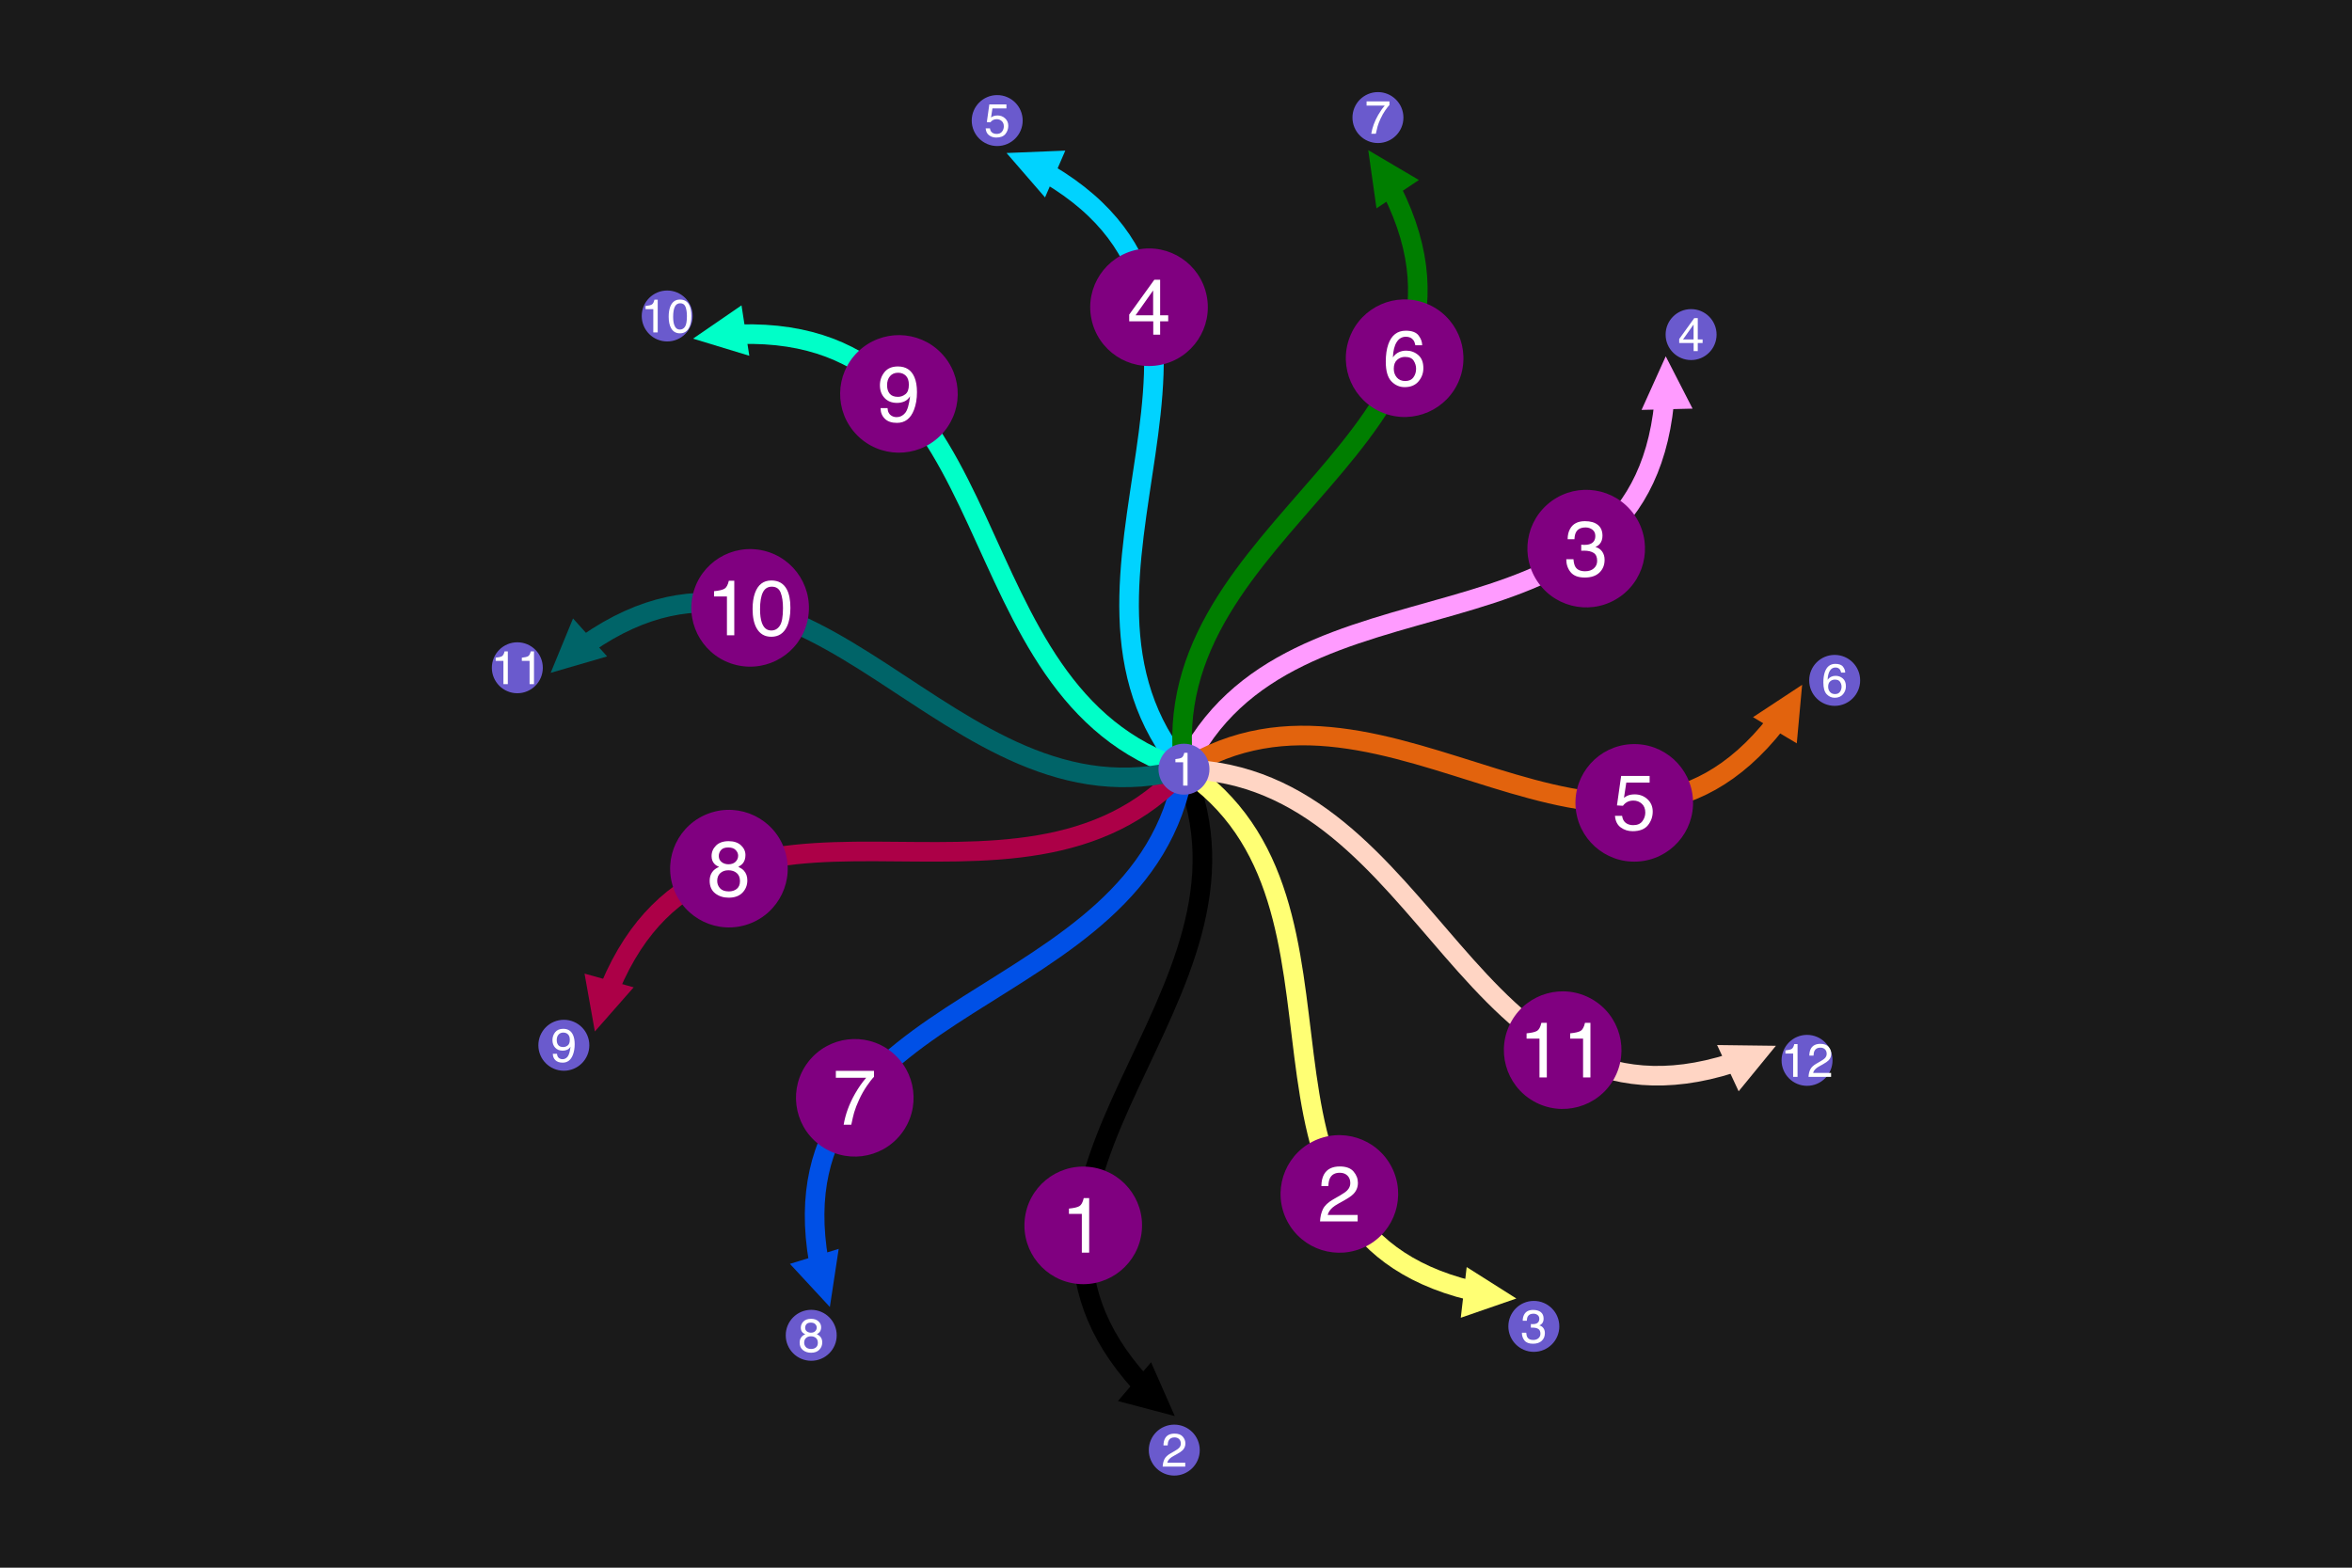<?xml version="1.0" encoding="UTF-8"?>
<svg xmlns="http://www.w3.org/2000/svg" xmlns:xlink="http://www.w3.org/1999/xlink" width="600pt" height="400pt" viewBox="0 0 600 400" version="1.1">
<defs>
<g>
<symbol overflow="visible" id="glyph-6721230-0">
<path style="stroke:none;" d="M 0.645 0 L 0.645 -14.344 L 12.031 -14.344 L 12.031 0 Z M 10.234 -1.797 L 10.234 -12.547 L 2.441 -12.547 L 2.441 -1.797 Z M 10.234 -1.797 "/>
</symbol>
<symbol overflow="visible" id="glyph-6721230-1">
<path style="stroke:none;" d="M 1.914 -9.902 L 1.914 -11.25 C 3.184 -11.375 4.07 -11.582 4.57 -11.871 C 5.07 -12.16 5.445 -12.844 5.691 -13.926 L 7.078 -13.926 L 7.078 0 L 5.203 0 L 5.203 -9.902 Z M 1.914 -9.902 "/>
</symbol>
<symbol overflow="visible" id="glyph-6721231-0">
<path style="stroke:none;" d="M 0.645 0 L 0.645 -14.344 L 12.031 -14.344 L 12.031 0 Z M 10.234 -1.797 L 10.234 -12.547 L 2.441 -12.547 L 2.441 -1.797 Z M 10.234 -1.797 "/>
</symbol>
<symbol overflow="visible" id="glyph-6721231-1">
<path style="stroke:none;" d="M 0.625 0 C 0.691 -1.203 0.938 -2.254 1.371 -3.145 C 1.805 -4.035 2.648 -4.848 3.906 -5.578 L 5.781 -6.66 C 6.621 -7.148 7.211 -7.566 7.547 -7.91 C 8.082 -8.449 8.352 -9.07 8.352 -9.766 C 8.352 -10.578 8.105 -11.227 7.617 -11.703 C 7.129 -12.184 6.477 -12.422 5.664 -12.422 C 4.461 -12.422 3.625 -11.965 3.164 -11.055 C 2.918 -10.566 2.781 -9.891 2.754 -9.023 L 0.969 -9.023 C 0.988 -10.242 1.211 -11.234 1.641 -12 C 2.402 -13.355 3.746 -14.031 5.672 -14.031 C 7.273 -14.031 8.445 -13.602 9.184 -12.734 C 9.922 -11.867 10.293 -10.906 10.293 -9.844 C 10.293 -8.723 9.898 -7.766 9.109 -6.973 C 8.656 -6.512 7.84 -5.949 6.66 -5.293 L 5.32 -4.551 C 4.684 -4.199 4.184 -3.863 3.82 -3.547 C 3.168 -2.98 2.758 -2.352 2.586 -1.66 L 10.227 -1.66 L 10.227 0 Z M 0.625 0 "/>
</symbol>
<symbol overflow="visible" id="glyph-6721231-2">
<path style="stroke:none;" d="M 10.461 -13.75 L 10.461 -12.219 C 10.012 -11.781 9.414 -11.023 8.668 -9.941 C 7.922 -8.859 7.262 -7.695 6.688 -6.445 C 6.121 -5.227 5.695 -4.117 5.398 -3.117 C 5.211 -2.473 4.969 -1.434 4.668 0 L 2.727 0 C 3.168 -2.668 4.145 -5.324 5.656 -7.969 C 6.547 -9.52 7.484 -10.855 8.469 -11.984 L 0.734 -11.984 L 0.734 -13.75 Z M 10.461 -13.75 "/>
</symbol>
<symbol overflow="visible" id="glyph-6721231-3">
<path style="stroke:none;" d="M 5.438 -8.125 C 6.215 -8.125 6.82 -8.34 7.258 -8.773 C 7.691 -9.207 7.91 -9.723 7.91 -10.32 C 7.91 -10.844 7.703 -11.32 7.285 -11.758 C 6.867 -12.195 6.234 -12.414 5.383 -12.414 C 4.535 -12.414 3.922 -12.195 3.547 -11.758 C 3.168 -11.32 2.977 -10.812 2.977 -10.227 C 2.977 -9.566 3.223 -9.055 3.711 -8.68 C 4.199 -8.309 4.773 -8.125 5.438 -8.125 Z M 5.547 -1.203 C 6.359 -1.203 7.035 -1.422 7.574 -1.859 C 8.109 -2.301 8.379 -2.957 8.379 -3.828 C 8.379 -4.734 8.102 -5.422 7.547 -5.891 C 6.996 -6.359 6.285 -6.594 5.422 -6.594 C 4.582 -6.594 3.895 -6.352 3.363 -5.875 C 2.832 -5.395 2.57 -4.734 2.57 -3.887 C 2.57 -3.156 2.812 -2.527 3.297 -1.996 C 3.781 -1.465 4.531 -1.203 5.547 -1.203 Z M 3.047 -7.453 C 2.559 -7.66 2.18 -7.902 1.906 -8.184 C 1.391 -8.703 1.133 -9.383 1.133 -10.215 C 1.133 -11.258 1.512 -12.152 2.266 -12.898 C 3.02 -13.648 4.094 -14.023 5.477 -14.023 C 6.82 -14.023 7.871 -13.672 8.633 -12.965 C 9.395 -12.258 9.773 -11.434 9.773 -10.488 C 9.773 -9.617 9.555 -8.91 9.109 -8.367 C 8.863 -8.062 8.48 -7.766 7.961 -7.469 C 8.539 -7.203 8.992 -6.898 9.328 -6.555 C 9.945 -5.902 10.254 -5.055 10.254 -4.016 C 10.254 -2.785 9.84 -1.738 9.016 -0.883 C 8.188 -0.027 7.02 0.398 5.508 0.398 C 4.148 0.398 2.996 0.031 2.055 -0.707 C 1.113 -1.445 0.645 -2.52 0.645 -3.926 C 0.645 -4.754 0.848 -5.469 1.25 -6.07 C 1.652 -6.672 2.254 -7.133 3.047 -7.453 Z M 3.047 -7.453 "/>
</symbol>
<symbol overflow="visible" id="glyph-6721232-0">
<path style="stroke:none;" d="M 0.645 0 L 0.645 -14.344 L 12.031 -14.348 L 12.031 0 Z M 10.234 -1.797 L 10.234 -12.551 L 2.441 -12.547 L 2.441 -1.797 Z M 10.234 -1.797 "/>
</symbol>
<symbol overflow="visible" id="glyph-6721232-1">
<path style="stroke:none;" d="M 5.195 0.379 C 3.543 0.379 2.344 -0.074 1.598 -0.98 C 0.852 -1.891 0.477 -2.996 0.477 -4.297 L 2.312 -4.297 C 2.391 -3.391 2.562 -2.734 2.82 -2.324 C 3.277 -1.59 4.102 -1.223 5.293 -1.223 C 6.219 -1.223 6.961 -1.469 7.52 -1.965 C 8.078 -2.457 8.359 -3.098 8.359 -3.879 C 8.359 -4.84 8.066 -5.516 7.477 -5.898 C 6.887 -6.281 6.066 -6.477 5.02 -6.477 C 4.902 -6.477 4.785 -6.473 4.664 -6.469 C 4.543 -6.465 4.422 -6.461 4.297 -6.457 L 4.297 -8.008 C 4.48 -7.988 4.633 -7.977 4.754 -7.969 C 4.879 -7.961 5.012 -7.961 5.156 -7.961 C 5.812 -7.961 6.355 -8.062 6.777 -8.273 C 7.52 -8.637 7.891 -9.289 7.891 -10.227 C 7.891 -10.922 7.645 -11.457 7.148 -11.836 C 6.652 -12.215 6.078 -12.402 5.418 -12.402 C 4.246 -12.402 3.438 -12.012 2.988 -11.23 C 2.742 -10.801 2.602 -10.188 2.566 -9.395 L 0.828 -9.395 C 0.828 -10.438 1.039 -11.32 1.453 -12.051 C 2.172 -13.352 3.43 -14.004 5.234 -14.004 C 6.66 -14.004 7.762 -13.688 8.543 -13.051 C 9.324 -12.418 9.715 -11.496 9.715 -10.293 C 9.715 -9.434 9.484 -8.738 9.023 -8.203 C 8.738 -7.871 8.367 -7.609 7.91 -7.422 C 8.645 -7.219 9.219 -6.832 9.633 -6.254 C 10.047 -5.68 10.254 -4.973 10.254 -4.141 C 10.254 -2.805 9.812 -1.719 8.934 -0.879 C 8.055 -0.039 6.809 0.379 5.195 0.379 Z M 5.195 0.379 "/>
</symbol>
<symbol overflow="visible" id="glyph-6721233-0">
<path style="stroke:none;" d="M 0.645 0 L 0.645 -14.344 L 12.031 -14.344 L 12.031 0 Z M 10.234 -1.797 L 10.234 -12.547 L 2.441 -12.547 L 2.441 -1.797 Z M 10.234 -1.797 "/>
</symbol>
<symbol overflow="visible" id="glyph-6721233-1">
<path style="stroke:none;" d="M 6.609 -4.949 L 6.609 -11.289 L 2.129 -4.949 Z M 6.641 0 L 6.641 -3.418 L 0.508 -3.418 L 0.508 -5.137 L 6.914 -14.023 L 8.398 -14.023 L 8.398 -4.949 L 10.457 -4.949 L 10.457 -3.418 L 8.398 -3.418 L 8.398 0 Z M 6.641 0 "/>
</symbol>
<symbol overflow="visible" id="glyph-6721234-0">
<path style="stroke:none;" d="M 0.645 0 L 0.645 -14.348 L 12.031 -14.344 L 12.031 0 Z M 10.234 -1.797 L 10.234 -12.547 L 2.441 -12.551 L 2.441 -1.797 Z M 10.234 -1.797 "/>
</symbol>
<symbol overflow="visible" id="glyph-6721234-1">
<path style="stroke:none;" d="M 2.473 -3.562 C 2.59 -2.562 3.055 -1.867 3.867 -1.484 C 4.285 -1.289 4.766 -1.191 5.312 -1.191 C 6.355 -1.191 7.125 -1.523 7.629 -2.188 C 8.129 -2.852 8.379 -3.586 8.379 -4.395 C 8.379 -5.371 8.082 -6.125 7.484 -6.66 C 6.891 -7.195 6.176 -7.461 5.344 -7.461 C 4.738 -7.461 4.219 -7.344 3.785 -7.109 C 3.352 -6.875 2.98 -6.551 2.676 -6.133 L 1.152 -6.223 L 2.219 -13.75 L 9.484 -13.75 L 9.484 -12.051 L 3.535 -12.051 L 2.941 -8.164 C 3.266 -8.41 3.574 -8.598 3.867 -8.723 C 4.387 -8.938 4.992 -9.043 5.676 -9.043 C 6.957 -9.043 8.043 -8.629 8.938 -7.805 C 9.828 -6.977 10.273 -5.926 10.273 -4.656 C 10.273 -3.336 9.863 -2.172 9.047 -1.16 C 8.23 -0.152 6.926 0.352 5.137 0.352 C 3.996 0.352 2.988 0.031 2.113 -0.609 C 1.238 -1.25 0.75 -2.234 0.645 -3.566 Z M 2.473 -3.562 "/>
</symbol>
<symbol overflow="visible" id="glyph-6721235-0">
<path style="stroke:none;" d="M 0.645 0 L 0.645 -14.344 L 12.031 -14.348 L 12.031 0 Z M 10.234 -1.797 L 10.234 -12.551 L 2.441 -12.547 L 2.441 -1.797 Z M 10.234 -1.797 "/>
</symbol>
<symbol overflow="visible" id="glyph-6721235-1">
<path style="stroke:none;" d="M 5.848 -14.043 C 7.41 -14.043 8.5 -13.637 9.117 -12.828 C 9.73 -12.016 10.039 -11.184 10.039 -10.324 L 8.301 -10.324 C 8.195 -10.875 8.031 -11.309 7.801 -11.621 C 7.379 -12.207 6.738 -12.5 5.879 -12.5 C 4.895 -12.5 4.113 -12.047 3.535 -11.137 C 2.957 -10.23 2.633 -8.93 2.566 -7.234 C 2.973 -7.828 3.48 -8.273 4.09 -8.562 C 4.652 -8.824 5.277 -8.953 5.965 -8.953 C 7.137 -8.953 8.16 -8.582 9.031 -7.832 C 9.906 -7.082 10.34 -5.969 10.34 -4.484 C 10.34 -3.215 9.93 -2.09 9.102 -1.109 C 8.273 -0.129 7.098 0.359 5.566 0.359 C 4.258 0.359 3.129 -0.137 2.176 -1.129 C 1.227 -2.121 0.75 -3.793 0.75 -6.141 C 0.75 -7.879 0.965 -9.355 1.387 -10.566 C 2.199 -12.883 3.688 -14.043 5.848 -14.043 Z M 5.723 -1.203 C 6.648 -1.203 7.34 -1.512 7.797 -2.133 C 8.258 -2.754 8.484 -3.488 8.484 -4.336 C 8.484 -5.051 8.281 -5.734 7.871 -6.383 C 7.461 -7.031 6.715 -7.355 5.633 -7.355 C 4.879 -7.355 4.219 -7.102 3.648 -6.602 C 3.078 -6.102 2.793 -5.344 2.793 -4.336 C 2.793 -3.449 3.051 -2.707 3.57 -2.105 C 4.086 -1.504 4.805 -1.203 5.723 -1.203 Z M 5.723 -1.203 "/>
</symbol>
<symbol overflow="visible" id="glyph-6721236-0">
<path style="stroke:none;" d="M 0.645 0 L 0.645 -14.344 L 12.031 -14.344 L 12.031 0 Z M 10.234 -1.797 L 10.234 -12.547 L 2.441 -12.547 L 2.441 -1.797 Z M 10.234 -1.797 "/>
</symbol>
<symbol overflow="visible" id="glyph-6721236-1">
<path style="stroke:none;" d="M 2.656 -3.379 C 2.707 -2.41 3.082 -1.738 3.781 -1.367 C 4.137 -1.172 4.539 -1.074 4.992 -1.074 C 5.832 -1.074 6.547 -1.426 7.141 -2.125 C 7.73 -2.824 8.152 -4.246 8.398 -6.387 C 8.008 -5.77 7.523 -5.332 6.949 -5.082 C 6.371 -4.832 5.75 -4.707 5.086 -4.707 C 3.738 -4.707 2.676 -5.125 1.891 -5.969 C 1.105 -6.809 0.711 -7.887 0.711 -9.211 C 0.711 -10.48 1.102 -11.594 1.875 -12.559 C 2.648 -13.523 3.793 -14.004 5.301 -14.004 C 7.34 -14.004 8.746 -13.086 9.523 -11.25 C 9.953 -10.242 10.164 -8.977 10.164 -7.461 C 10.164 -5.75 9.91 -4.23 9.395 -2.91 C 8.543 -0.711 7.098 0.391 5.059 0.391 C 3.691 0.391 2.652 0.031 1.945 -0.684 C 1.234 -1.398 0.879 -2.297 0.879 -3.379 Z M 5.32 -6.25 C 6.02 -6.25 6.656 -6.48 7.23 -6.938 C 7.809 -7.398 8.094 -8.199 8.094 -9.344 C 8.094 -10.375 7.836 -11.141 7.32 -11.645 C 6.801 -12.148 6.141 -12.402 5.34 -12.402 C 4.48 -12.402 3.801 -12.113 3.297 -11.539 C 2.793 -10.961 2.539 -10.191 2.539 -9.227 C 2.539 -8.316 2.762 -7.594 3.203 -7.055 C 3.645 -6.52 4.352 -6.25 5.32 -6.25 Z M 5.32 -6.25 "/>
</symbol>
<symbol overflow="visible" id="glyph-6721236-2">
<path style="stroke:none;" d="M 1.914 -9.902 L 1.914 -11.25 C 3.184 -11.375 4.07 -11.582 4.57 -11.871 C 5.07 -12.16 5.445 -12.844 5.691 -13.926 L 7.078 -13.926 L 7.078 0 L 5.203 0 L 5.203 -9.902 Z M 1.914 -9.902 "/>
</symbol>
<symbol overflow="visible" id="glyph-6721237-0">
<path style="stroke:none;" d="M 0.645 0 L 0.645 -14.344 L 12.031 -14.348 L 12.031 0 Z M 10.234 -1.797 L 10.234 -12.551 L 2.441 -12.547 L 2.441 -1.797 Z M 10.234 -1.797 "/>
</symbol>
<symbol overflow="visible" id="glyph-6721237-1">
<path style="stroke:none;" d="M 1.914 -9.902 L 1.914 -11.25 C 3.184 -11.375 4.07 -11.582 4.57 -11.871 C 5.07 -12.16 5.445 -12.844 5.691 -13.926 L 7.078 -13.926 L 7.078 0 L 5.203 0 L 5.203 -9.902 Z M 1.914 -9.902 "/>
</symbol>
<symbol overflow="visible" id="glyph-6721237-2">
<path style="stroke:none;" d="M 5.41 -13.984 C 7.219 -13.984 8.527 -13.238 9.336 -11.75 C 9.961 -10.598 10.273 -9.016 10.273 -7.012 C 10.273 -5.109 9.992 -3.539 9.422 -2.297 C 8.602 -0.512 7.262 0.379 5.398 0.379 C 3.719 0.379 2.469 -0.348 1.648 -1.809 C 0.965 -3.023 0.625 -4.656 0.625 -6.711 C 0.625 -8.297 0.828 -9.66 1.238 -10.801 C 2.008 -12.922 3.398 -13.984 5.41 -13.984 Z M 5.391 -1.223 C 6.301 -1.223 7.027 -1.625 7.566 -2.434 C 8.109 -3.238 8.379 -4.742 8.379 -6.945 C 8.379 -8.531 8.184 -9.84 7.793 -10.863 C 7.402 -11.891 6.645 -12.402 5.516 -12.402 C 4.48 -12.402 3.727 -11.914 3.246 -10.941 C 2.77 -9.969 2.527 -8.535 2.527 -6.641 C 2.527 -5.215 2.684 -4.07 2.988 -3.203 C 3.457 -1.883 4.258 -1.223 5.391 -1.223 Z M 5.391 -1.223 "/>
</symbol>
<symbol overflow="visible" id="glyph-6721238-0">
<path style="stroke:none;" d="M 0.387 0 L 0.387 -8.609 L 7.219 -8.609 L 7.219 0 Z M 6.141 -1.078 L 6.141 -7.531 L 1.465 -7.531 L 1.465 -1.078 Z M 6.141 -1.078 "/>
</symbol>
<symbol overflow="visible" id="glyph-6721238-1">
<path style="stroke:none;" d="M 1.148 -5.941 L 1.148 -6.75 C 1.91 -6.824 2.441 -6.949 2.742 -7.121 C 3.043 -7.297 3.266 -7.707 3.414 -8.355 L 4.25 -8.355 L 4.25 0 L 3.125 0 L 3.125 -5.941 Z M 1.148 -5.941 "/>
</symbol>
<symbol overflow="visible" id="glyph-6721238-2">
<path style="stroke:none;" d="M 0.375 0 C 0.414 -0.723 0.562 -1.352 0.824 -1.887 C 1.082 -2.422 1.59 -2.906 2.344 -3.344 L 3.469 -3.996 C 3.973 -4.289 4.328 -4.539 4.531 -4.746 C 4.852 -5.07 5.008 -5.441 5.008 -5.859 C 5.008 -6.348 4.863 -6.734 4.57 -7.023 C 4.277 -7.309 3.887 -7.453 3.398 -7.453 C 2.676 -7.453 2.176 -7.18 1.898 -6.633 C 1.75 -6.34 1.668 -5.934 1.652 -5.414 L 0.578 -5.414 C 0.59 -6.145 0.727 -6.742 0.984 -7.203 C 1.441 -8.016 2.25 -8.422 3.406 -8.422 C 4.367 -8.422 5.066 -8.16 5.512 -7.641 C 5.953 -7.121 6.176 -6.543 6.176 -5.906 C 6.176 -5.234 5.938 -4.66 5.469 -4.184 C 5.195 -3.906 4.703 -3.57 3.996 -3.176 L 3.195 -2.73 C 2.812 -2.52 2.508 -2.32 2.289 -2.125 C 1.898 -1.785 1.656 -1.41 1.555 -0.996 L 6.133 -0.996 L 6.133 0 Z M 0.375 0 "/>
</symbol>
<symbol overflow="visible" id="glyph-6721238-3">
<path style="stroke:none;" d="M 3.117 0.227 C 2.125 0.227 1.406 -0.043 0.957 -0.59 C 0.512 -1.133 0.289 -1.797 0.289 -2.578 L 1.391 -2.578 C 1.438 -2.035 1.539 -1.641 1.695 -1.395 C 1.969 -0.953 2.461 -0.734 3.176 -0.734 C 3.73 -0.734 4.176 -0.883 4.512 -1.18 C 4.848 -1.477 5.016 -1.859 5.016 -2.328 C 5.016 -2.906 4.84 -3.309 4.484 -3.539 C 4.133 -3.77 3.641 -3.883 3.012 -3.883 C 2.941 -3.883 2.871 -3.883 2.797 -3.883 C 2.727 -3.879 2.652 -3.875 2.578 -3.875 L 2.578 -4.805 C 2.688 -4.793 2.781 -4.785 2.852 -4.781 C 2.926 -4.777 3.008 -4.773 3.094 -4.773 C 3.488 -4.773 3.812 -4.836 4.066 -4.961 C 4.512 -5.18 4.734 -5.57 4.734 -6.133 C 4.734 -6.551 4.586 -6.875 4.289 -7.102 C 3.992 -7.328 3.648 -7.441 3.25 -7.441 C 2.547 -7.441 2.062 -7.207 1.793 -6.738 C 1.645 -6.48 1.562 -6.113 1.539 -5.637 L 0.5 -5.637 C 0.5 -6.262 0.625 -6.793 0.875 -7.23 C 1.305 -8.012 2.059 -8.402 3.141 -8.402 C 3.996 -8.402 4.656 -8.211 5.125 -7.832 C 5.594 -7.449 5.828 -6.898 5.828 -6.176 C 5.828 -5.66 5.691 -5.242 5.414 -4.922 C 5.242 -4.723 5.02 -4.566 4.746 -4.453 C 5.188 -4.332 5.531 -4.098 5.781 -3.754 C 6.027 -3.406 6.152 -2.984 6.152 -2.484 C 6.152 -1.684 5.891 -1.031 5.359 -0.527 C 4.832 -0.023 4.086 0.227 3.117 0.227 Z M 3.117 0.227 "/>
</symbol>
<symbol overflow="visible" id="glyph-6721238-4">
<path style="stroke:none;" d="M 3.969 -2.969 L 3.969 -6.773 L 1.277 -2.969 Z M 3.984 0 L 3.984 -2.051 L 0.305 -2.051 L 0.305 -3.082 L 4.148 -8.414 L 5.039 -8.414 L 5.039 -2.969 L 6.273 -2.969 L 6.273 -2.051 L 5.039 -2.051 L 5.039 0 Z M 3.984 0 "/>
</symbol>
<symbol overflow="visible" id="glyph-6721238-5">
<path style="stroke:none;" d="M 1.484 -2.141 C 1.555 -1.539 1.832 -1.121 2.32 -0.891 C 2.57 -0.773 2.859 -0.715 3.188 -0.715 C 3.812 -0.715 4.273 -0.914 4.578 -1.312 C 4.879 -1.711 5.027 -2.152 5.027 -2.637 C 5.027 -3.223 4.848 -3.676 4.492 -3.996 C 4.133 -4.316 3.703 -4.477 3.203 -4.477 C 2.84 -4.477 2.531 -4.406 2.27 -4.266 C 2.012 -4.125 1.789 -3.93 1.605 -3.68 L 0.691 -3.734 L 1.328 -8.25 L 5.688 -8.25 L 5.688 -7.23 L 2.121 -7.23 L 1.766 -4.898 C 1.961 -5.047 2.145 -5.156 2.32 -5.234 C 2.633 -5.363 2.992 -5.426 3.406 -5.426 C 4.176 -5.426 4.828 -5.18 5.359 -4.68 C 5.895 -4.184 6.164 -3.555 6.164 -2.797 C 6.164 -2.004 5.918 -1.305 5.43 -0.695 C 4.938 -0.09 4.156 0.211 3.082 0.211 C 2.398 0.211 1.793 0.02 1.27 -0.367 C 0.742 -0.75 0.449 -1.344 0.387 -2.141 Z M 1.484 -2.141 "/>
</symbol>
<symbol overflow="visible" id="glyph-6721238-6">
<path style="stroke:none;" d="M 3.508 -8.426 C 4.445 -8.426 5.102 -8.184 5.469 -7.695 C 5.84 -7.211 6.023 -6.711 6.023 -6.195 L 4.98 -6.195 C 4.918 -6.527 4.82 -6.785 4.68 -6.973 C 4.426 -7.324 4.043 -7.5 3.527 -7.5 C 2.938 -7.5 2.469 -7.227 2.121 -6.684 C 1.773 -6.137 1.578 -5.359 1.539 -4.344 C 1.781 -4.699 2.086 -4.961 2.453 -5.141 C 2.789 -5.297 3.164 -5.375 3.578 -5.375 C 4.281 -5.375 4.898 -5.148 5.422 -4.699 C 5.945 -4.25 6.203 -3.578 6.203 -2.688 C 6.203 -1.926 5.957 -1.254 5.461 -0.664 C 4.965 -0.078 4.258 0.219 3.34 0.219 C 2.555 0.219 1.875 -0.082 1.305 -0.676 C 0.734 -1.273 0.453 -2.273 0.453 -3.688 C 0.453 -4.73 0.578 -5.613 0.832 -6.34 C 1.32 -7.73 2.211 -8.426 3.508 -8.426 Z M 3.434 -0.719 C 3.988 -0.719 4.402 -0.906 4.68 -1.281 C 4.953 -1.652 5.094 -2.094 5.094 -2.602 C 5.094 -3.031 4.969 -3.441 4.723 -3.828 C 4.477 -4.219 4.031 -4.414 3.383 -4.414 C 2.93 -4.414 2.531 -4.262 2.188 -3.961 C 1.848 -3.66 1.676 -3.207 1.676 -2.602 C 1.676 -2.07 1.832 -1.625 2.141 -1.262 C 2.453 -0.902 2.883 -0.719 3.434 -0.719 Z M 3.434 -0.719 "/>
</symbol>
<symbol overflow="visible" id="glyph-6721238-7">
<path style="stroke:none;" d="M 6.273 -8.25 L 6.273 -7.328 C 6.004 -7.066 5.648 -6.613 5.199 -5.965 C 4.754 -5.316 4.359 -4.617 4.016 -3.867 C 3.676 -3.137 3.414 -2.469 3.242 -1.867 C 3.129 -1.48 2.98 -0.859 2.801 0 L 1.633 0 C 1.898 -1.602 2.484 -3.195 3.391 -4.781 C 3.926 -5.711 4.492 -6.516 5.078 -7.188 L 0.438 -7.188 L 0.438 -8.25 Z M 6.273 -8.25 "/>
</symbol>
<symbol overflow="visible" id="glyph-6721238-8">
<path style="stroke:none;" d="M 3.266 -4.875 C 3.73 -4.875 4.094 -5.004 4.352 -5.266 C 4.613 -5.523 4.746 -5.836 4.746 -6.195 C 4.746 -6.508 4.621 -6.793 4.371 -7.055 C 4.121 -7.316 3.742 -7.445 3.227 -7.445 C 2.719 -7.445 2.352 -7.316 2.125 -7.055 C 1.898 -6.793 1.789 -6.484 1.789 -6.133 C 1.789 -5.738 1.934 -5.43 2.227 -5.211 C 2.52 -4.988 2.867 -4.875 3.266 -4.875 Z M 3.328 -0.719 C 3.816 -0.719 4.223 -0.852 4.543 -1.117 C 4.867 -1.379 5.027 -1.773 5.027 -2.297 C 5.027 -2.84 4.859 -3.25 4.531 -3.531 C 4.199 -3.812 3.773 -3.953 3.25 -3.953 C 2.746 -3.953 2.336 -3.812 2.02 -3.523 C 1.699 -3.238 1.539 -2.84 1.539 -2.332 C 1.539 -1.895 1.688 -1.516 1.977 -1.199 C 2.27 -0.879 2.719 -0.719 3.328 -0.719 Z M 1.828 -4.469 C 1.535 -4.594 1.305 -4.742 1.141 -4.91 C 0.832 -5.223 0.68 -5.629 0.68 -6.129 C 0.68 -6.754 0.906 -7.289 1.359 -7.742 C 1.812 -8.191 2.453 -8.414 3.289 -8.414 C 4.094 -8.414 4.723 -8.203 5.18 -7.777 C 5.637 -7.355 5.867 -6.859 5.867 -6.293 C 5.867 -5.77 5.734 -5.344 5.469 -5.023 C 5.32 -4.84 5.086 -4.656 4.773 -4.484 C 5.121 -4.324 5.398 -4.141 5.594 -3.93 C 5.965 -3.539 6.152 -3.031 6.152 -2.406 C 6.152 -1.668 5.906 -1.043 5.406 -0.531 C 4.91 -0.016 4.211 0.242 3.305 0.242 C 2.488 0.242 1.797 0.02 1.234 -0.426 C 0.668 -0.867 0.387 -1.512 0.387 -2.355 C 0.387 -2.852 0.508 -3.281 0.75 -3.641 C 0.992 -4.004 1.352 -4.281 1.828 -4.469 Z M 1.828 -4.469 "/>
</symbol>
<symbol overflow="visible" id="glyph-6721238-9">
<path style="stroke:none;" d="M 1.594 -2.027 C 1.625 -1.445 1.852 -1.043 2.266 -0.82 C 2.48 -0.703 2.727 -0.645 2.992 -0.645 C 3.496 -0.645 3.93 -0.855 4.281 -1.273 C 4.637 -1.695 4.891 -2.547 5.039 -3.832 C 4.805 -3.461 4.516 -3.199 4.168 -3.051 C 3.824 -2.898 3.453 -2.824 3.055 -2.824 C 2.246 -2.824 1.605 -3.078 1.133 -3.578 C 0.664 -4.082 0.43 -4.734 0.43 -5.523 C 0.43 -6.285 0.66 -6.957 1.125 -7.535 C 1.59 -8.113 2.273 -8.402 3.18 -8.402 C 4.402 -8.402 5.25 -7.852 5.711 -6.75 C 5.969 -6.145 6.102 -5.387 6.102 -4.477 C 6.102 -3.449 5.945 -2.539 5.637 -1.746 C 5.125 -0.426 4.258 0.234 3.035 0.234 C 2.215 0.234 1.594 0.02 1.164 -0.41 C 0.738 -0.84 0.527 -1.379 0.527 -2.027 Z M 3.195 -3.75 C 3.613 -3.75 3.992 -3.887 4.34 -4.164 C 4.684 -4.438 4.859 -4.922 4.859 -5.609 C 4.859 -6.227 4.703 -6.684 4.391 -6.988 C 4.082 -7.289 3.688 -7.441 3.203 -7.441 C 2.688 -7.441 2.281 -7.27 1.977 -6.922 C 1.676 -6.578 1.523 -6.117 1.523 -5.539 C 1.523 -4.992 1.656 -4.555 1.922 -4.234 C 2.188 -3.91 2.609 -3.75 3.195 -3.75 Z M 3.195 -3.75 "/>
</symbol>
<symbol overflow="visible" id="glyph-6721238-10">
<path style="stroke:none;" d="M 3.246 -8.391 C 4.332 -8.391 5.117 -7.945 5.602 -7.047 C 5.977 -6.355 6.164 -5.41 6.164 -4.207 C 6.164 -3.066 5.992 -2.125 5.656 -1.375 C 5.164 -0.305 4.359 0.227 3.242 0.227 C 2.234 0.227 1.484 -0.211 0.992 -1.086 C 0.582 -1.816 0.375 -2.797 0.375 -4.023 C 0.375 -4.977 0.5 -5.797 0.742 -6.48 C 1.203 -7.754 2.039 -8.391 3.246 -8.391 Z M 3.234 -0.734 C 3.781 -0.734 4.219 -0.977 4.539 -1.461 C 4.863 -1.945 5.027 -2.844 5.027 -4.164 C 5.027 -5.117 4.91 -5.902 4.676 -6.52 C 4.441 -7.133 3.984 -7.441 3.312 -7.441 C 2.691 -7.441 2.234 -7.148 1.949 -6.566 C 1.66 -5.98 1.516 -5.121 1.516 -3.984 C 1.516 -3.129 1.609 -2.441 1.793 -1.922 C 2.074 -1.129 2.555 -0.734 3.234 -0.734 Z M 3.234 -0.734 "/>
</symbol>
</g>
</defs>
<g id="surface354">
<rect x="0" y="0" width="600" height="400" style="fill:rgb(10.196%,10.196%,10.196%);fill-opacity:1;stroke:none;"/>
<path style="fill:none;stroke-width:5;stroke-linecap:butt;stroke-linejoin:miter;stroke:rgb(0%,0%,0%);stroke-opacity:1;stroke-miterlimit:10;" d="M 302.035 196.262 C 326.797 254.543 243.488 300.711 291.051 353.004 "/>
<path style=" stroke:none;fill-rule:nonzero;fill:rgb(0%,0%,0%);fill-opacity:1;" d="M 293.637 347.586 L 299.684 361.312 L 285.18 357.48 "/>
<path style=" stroke:none;fill-rule:nonzero;fill:rgb(50.196%,0%,50.196%);fill-opacity:1;" d="M 274.922 327.594 C 266.672 326.812 260.621 319.492 261.402 311.246 C 262.184 302.996 269.504 296.945 277.75 297.727 C 285.996 298.508 292.051 305.828 291.27 314.074 C 290.488 322.324 283.168 328.375 274.922 327.594 Z M 274.922 327.594 "/>
<g style="fill:rgb(100%,100%,100%);fill-opacity:1;">
  <use xlink:href="#glyph-6721230-1" x="270.774" y="319.623"/>
</g>
<path style="fill:none;stroke-width:5;stroke-linecap:butt;stroke-linejoin:miter;stroke:rgb(100%,100%,45.49%);stroke-opacity:1;stroke-miterlimit:10;" d="M 302.035 196.262 C 353.516 230.445 307.828 312.75 375.215 329.277 "/>
<path style=" stroke:none;fill-rule:nonzero;fill:rgb(100%,100%,45.49%);fill-opacity:1;" d="M 374.152 323.297 L 386.824 331.32 L 372.648 336.227 "/>
<path style=" stroke:none;fill-rule:nonzero;fill:rgb(50.196%,0%,50.196%);fill-opacity:1;" d="M 348.582 317.953 C 341.227 321.77 332.172 318.898 328.359 311.543 C 324.547 304.188 327.418 295.137 334.77 291.32 C 342.125 287.508 351.18 290.379 354.992 297.734 C 358.805 305.086 355.934 314.141 348.582 317.953 Z M 348.582 317.953 "/>
<g style="fill:rgb(100%,100%,100%);fill-opacity:1;">
  <use xlink:href="#glyph-6721231-1" x="336.114" y="311.655"/>
</g>
<path style="fill:none;stroke-width:5;stroke-linecap:butt;stroke-linejoin:miter;stroke:rgb(100%,60.784%,100%);stroke-opacity:1;stroke-miterlimit:10;" d="M 302.035 196.262 C 328.723 139.801 417.551 172.371 424.531 102.781 "/>
<path style=" stroke:none;fill-rule:nonzero;fill:rgb(100%,60.784%,100%);fill-opacity:1;" d="M 418.766 104.59 L 424.934 90.914 L 431.777 104.262 "/>
<path style=" stroke:none;fill-rule:nonzero;fill:rgb(50.196%,0%,50.196%);fill-opacity:1;" d="M 416.785 131.176 C 421.648 137.883 420.152 147.262 413.445 152.125 C 406.738 156.988 397.359 155.492 392.496 148.785 C 387.633 142.078 389.129 132.699 395.836 127.836 C 402.543 122.973 411.922 124.469 416.785 131.176 Z M 416.785 131.176 "/>
<g style="fill:rgb(100%,100%,100%);fill-opacity:1;">
  <use xlink:href="#glyph-6721232-1" x="399.08" y="146.982"/>
</g>
<path style="fill:none;stroke-width:5;stroke-linecap:butt;stroke-linejoin:miter;stroke:rgb(0%,82.745%,100%);stroke-opacity:1;stroke-miterlimit:10;" d="M 302.035 196.262 C 261.574 148.07 327.988 80.199 267.422 44.414 "/>
<path style=" stroke:none;fill-rule:nonzero;fill:rgb(0%,82.745%,100%);fill-opacity:1;" d="M 266.59 50.375 L 256.77 39.039 L 271.758 38.43 "/>
<path style=" stroke:none;fill-rule:nonzero;fill:rgb(50.196%,0%,50.196%);fill-opacity:1;" d="M 290.145 63.688 C 298.266 62.043 306.18 67.293 307.82 75.414 C 309.465 83.535 304.211 91.449 296.094 93.09 C 287.973 94.734 280.059 89.48 278.418 81.363 C 276.773 73.242 282.023 65.328 290.145 63.688 Z M 290.145 63.688 "/>
<g style="fill:rgb(100%,100%,100%);fill-opacity:1;">
  <use xlink:href="#glyph-6721233-1" x="287.557" y="85.4"/>
</g>
<path style="fill:none;stroke-width:5;stroke-linecap:butt;stroke-linejoin:miter;stroke:rgb(88.627%,38.824%,5.098%);stroke-opacity:1;stroke-miterlimit:10;" d="M 302.035 196.262 C 354.312 163.473 410.355 239.031 453.094 184.465 "/>
<path style=" stroke:none;fill-rule:nonzero;fill:rgb(88.627%,38.824%,5.098%);fill-opacity:1;" d="M 447.199 182.984 L 459.727 174.734 L 458.363 189.672 "/>
<path style=" stroke:none;fill-rule:nonzero;fill:rgb(50.196%,0%,50.196%);fill-opacity:1;" d="M 431.879 204.055 C 432.32 212.328 425.973 219.391 417.699 219.832 C 409.426 220.277 402.363 213.926 401.922 205.656 C 401.48 197.383 407.828 190.316 416.098 189.875 C 424.371 189.434 431.438 195.781 431.879 204.055 Z M 431.879 204.055 "/>
<g style="fill:rgb(100%,100%,100%);fill-opacity:1;">
  <use xlink:href="#glyph-6721234-1" x="411.338" y="211.73"/>
</g>
<path style="fill:none;stroke-width:5;stroke-linecap:butt;stroke-linejoin:miter;stroke:rgb(0%,49.412%,0%);stroke-opacity:1;stroke-miterlimit:10;" d="M 302.035 196.262 C 294.016 133.523 386.699 111.801 355.098 48.641 "/>
<path style=" stroke:none;fill-rule:nonzero;fill:rgb(0%,49.412%,0%);fill-opacity:1;" d="M 351.145 53.164 L 349.043 38.312 L 361.965 45.93 "/>
<path style=" stroke:none;fill-rule:nonzero;fill:rgb(50.196%,0%,50.196%);fill-opacity:1;" d="M 363.742 77.41 C 371.469 80.406 375.305 89.094 372.312 96.816 C 369.32 104.543 360.633 108.379 352.906 105.387 C 345.184 102.395 341.344 93.707 344.34 85.98 C 347.332 78.258 356.02 74.418 363.742 77.41 Z M 363.742 77.41 "/>
<g style="fill:rgb(100%,100%,100%);fill-opacity:1;">
  <use xlink:href="#glyph-6721235-1" x="352.764" y="98.421"/>
</g>
<path style="fill:none;stroke-width:5;stroke-linecap:butt;stroke-linejoin:miter;stroke:rgb(0%,31.373%,90.196%);stroke-opacity:1;stroke-miterlimit:10;" d="M 302.035 196.262 C 291.664 258.516 196.77 252.41 208.871 321.871 "/>
<path style=" stroke:none;fill-rule:nonzero;fill:rgb(0%,31.373%,90.196%);fill-opacity:1;" d="M 213.953 318.656 L 211.699 333.484 L 201.508 322.477 "/>
<path style=" stroke:none;fill-rule:nonzero;fill:rgb(50.196%,0%,50.196%);fill-opacity:1;" d="M 208.828 291.934 C 202.297 286.836 201.133 277.41 206.23 270.879 C 211.328 264.352 220.754 263.188 227.285 268.285 C 233.816 273.383 234.977 282.809 229.879 289.34 C 224.785 295.867 215.355 297.031 208.828 291.934 Z M 208.828 291.934 "/>
<g style="fill:rgb(100%,100%,100%);fill-opacity:1;">
  <use xlink:href="#glyph-6721231-2" x="212.494" y="286.984"/>
</g>
<path style="fill:none;stroke-width:5;stroke-linecap:butt;stroke-linejoin:miter;stroke:rgb(67.451%,0%,27.843%);stroke-opacity:1;stroke-miterlimit:10;" d="M 302.035 196.262 C 259.668 243.121 182.98 186.824 155.641 251.871 "/>
<path style=" stroke:none;fill-rule:nonzero;fill:rgb(67.451%,0%,27.843%);fill-opacity:1;" d="M 161.652 251.918 L 151.75 263.184 L 149.117 248.414 "/>
<path style=" stroke:none;fill-rule:nonzero;fill:rgb(50.196%,0%,50.196%);fill-opacity:1;" d="M 171.805 226.617 C 169.055 218.805 173.156 210.238 180.973 207.488 C 188.785 204.734 197.352 208.84 200.102 216.656 C 202.852 224.469 198.746 233.035 190.934 235.785 C 183.121 238.535 174.555 234.43 171.805 226.617 Z M 171.805 226.617 "/>
<g style="fill:rgb(100%,100%,100%);fill-opacity:1;">
  <use xlink:href="#glyph-6721231-3" x="180.391" y="228.648"/>
</g>
<path style="fill:none;stroke-width:5;stroke-linecap:butt;stroke-linejoin:miter;stroke:rgb(0%,100%,78.431%);stroke-opacity:1;stroke-miterlimit:10;" d="M 302.035 196.262 C 241.262 177.047 259.801 83.312 188.781 85.277 "/>
<path style=" stroke:none;fill-rule:nonzero;fill:rgb(0%,100%,78.431%);fill-opacity:1;" d="M 191.148 90.773 L 176.797 86.406 L 189.16 77.91 "/>
<path style=" stroke:none;fill-rule:nonzero;fill:rgb(50.196%,0%,50.196%);fill-opacity:1;" d="M 218.867 89.746 C 224.809 83.977 234.305 84.109 240.078 90.051 C 245.852 95.992 245.715 105.492 239.773 111.262 C 233.832 117.035 224.336 116.898 218.562 110.961 C 212.789 105.02 212.926 95.52 218.867 89.746 Z M 218.867 89.746 "/>
<g style="fill:rgb(100%,100%,100%);fill-opacity:1;">
  <use xlink:href="#glyph-6721236-1" x="223.758" y="107.508"/>
</g>
<path style="fill:none;stroke-width:5;stroke-linecap:butt;stroke-linejoin:miter;stroke:rgb(0%,39.216%,40.784%);stroke-opacity:1;stroke-miterlimit:10;" d="M 302.035 196.262 C 241.398 212.871 207.574 124.184 149.805 164.246 "/>
<path style=" stroke:none;fill-rule:nonzero;fill:rgb(0%,39.216%,40.784%);fill-opacity:1;" d="M 154.879 167.488 L 140.477 171.676 L 146.184 157.805 "/>
<path style=" stroke:none;fill-rule:nonzero;fill:rgb(50.196%,0%,50.196%);fill-opacity:1;" d="M 176.762 151.656 C 178.668 143.594 186.746 138.598 194.809 140.504 C 202.871 142.406 207.863 150.484 205.961 158.547 C 204.059 166.609 195.977 171.605 187.914 169.699 C 179.852 167.797 174.859 159.719 176.762 151.656 Z M 176.762 151.656 "/>
<g style="fill:rgb(100%,100%,100%);fill-opacity:1;">
  <use xlink:href="#glyph-6721237-1" x="180.239" y="162.094"/>
  <use xlink:href="#glyph-6721237-2" x="191.362" y="162.094"/>
</g>
<path style="fill:none;stroke-width:5;stroke-linecap:butt;stroke-linejoin:miter;stroke:rgb(100%,83.529%,76.863%);stroke-opacity:1;stroke-miterlimit:10;" d="M 302.035 196.262 C 365.781 197.762 374.164 292.961 441.84 271.266 "/>
<path style=" stroke:none;fill-rule:nonzero;fill:rgb(100%,83.529%,76.863%);fill-opacity:1;" d="M 438.035 266.645 L 453.035 266.836 L 443.531 278.445 "/>
<path style=" stroke:none;fill-rule:nonzero;fill:rgb(50.196%,0%,50.196%);fill-opacity:1;" d="M 411.684 275.359 C 407.59 282.562 398.43 285.082 391.23 280.988 C 384.027 276.895 381.508 267.734 385.602 260.535 C 389.695 253.332 398.852 250.812 406.055 254.906 C 413.258 259 415.777 268.156 411.684 275.359 Z M 411.684 275.359 "/>
<g style="fill:rgb(100%,100%,100%);fill-opacity:1;">
  <use xlink:href="#glyph-6721236-2" x="387.519" y="274.909"/>
  <use xlink:href="#glyph-6721236-2" x="398.642" y="274.909"/>
</g>
<path style="fill-rule:nonzero;fill:rgb(41.569%,35.294%,80.392%);fill-opacity:1;stroke-width:1;stroke-linecap:butt;stroke-linejoin:miter;stroke:rgb(41.569%,35.294%,80.392%);stroke-opacity:1;stroke-miterlimit:10;" d="M 308.035 196.262 C 308.035 199.578 305.352 202.262 302.035 202.262 C 298.723 202.262 296.035 199.578 296.035 196.262 C 296.035 192.949 298.723 190.262 302.035 190.262 C 305.352 190.262 308.035 192.949 308.035 196.262 Z M 308.035 196.262 "/>
<g style="fill:rgb(100%,100%,100%);fill-opacity:1;">
  <use xlink:href="#glyph-6721238-1" x="298.699" y="200.441"/>
</g>
<path style="fill-rule:nonzero;fill:rgb(41.569%,35.294%,80.392%);fill-opacity:1;stroke-width:1;stroke-linecap:butt;stroke-linejoin:miter;stroke:rgb(41.569%,35.294%,80.392%);stroke-opacity:1;stroke-miterlimit:10;" d="M 305.559 370 C 305.559 373.312 302.875 376 299.559 376 C 296.246 376 293.559 373.312 293.559 370 C 293.559 366.688 296.246 364 299.559 364 C 302.875 364 305.559 366.688 305.559 370 Z M 305.559 370 "/>
<g style="fill:rgb(100%,100%,100%);fill-opacity:1;">
  <use xlink:href="#glyph-6721238-2" x="296.223" y="374.21"/>
</g>
<path style="fill-rule:nonzero;fill:rgb(41.569%,35.294%,80.392%);fill-opacity:1;stroke-width:1;stroke-linecap:butt;stroke-linejoin:miter;stroke:rgb(41.569%,35.294%,80.392%);stroke-opacity:1;stroke-miterlimit:10;" d="M 397.285 338.43 C 397.285 341.742 394.602 344.43 391.285 344.43 C 387.973 344.43 385.285 341.742 385.285 338.43 C 385.285 335.117 387.973 332.43 391.285 332.43 C 394.602 332.43 397.285 335.117 397.285 338.43 Z M 397.285 338.43 "/>
<g style="fill:rgb(100%,100%,100%);fill-opacity:1;">
  <use xlink:href="#glyph-6721238-3" x="387.95" y="342.632"/>
</g>
<path style="fill-rule:nonzero;fill:rgb(41.569%,35.294%,80.392%);fill-opacity:1;stroke-width:1;stroke-linecap:butt;stroke-linejoin:miter;stroke:rgb(41.569%,35.294%,80.392%);stroke-opacity:1;stroke-miterlimit:10;" d="M 437.402 85.371 C 437.402 88.684 434.715 91.371 431.402 91.371 C 428.086 91.371 425.402 88.684 425.402 85.371 C 425.402 82.055 428.086 79.371 431.402 79.371 C 434.715 79.371 437.402 82.055 437.402 85.371 Z M 437.402 85.371 "/>
<g style="fill:rgb(100%,100%,100%);fill-opacity:1;">
  <use xlink:href="#glyph-6721238-4" x="428.065" y="89.577"/>
</g>
<path style="fill-rule:nonzero;fill:rgb(41.569%,35.294%,80.392%);fill-opacity:1;stroke-width:1;stroke-linecap:butt;stroke-linejoin:miter;stroke:rgb(41.569%,35.294%,80.392%);stroke-opacity:1;stroke-miterlimit:10;" d="M 260.387 30.762 C 260.387 34.074 257.703 36.762 254.387 36.762 C 251.074 36.762 248.387 34.074 248.387 30.762 C 248.387 27.449 251.074 24.762 254.387 24.762 C 257.703 24.762 260.387 27.449 260.387 30.762 Z M 260.387 30.762 "/>
<g style="fill:rgb(100%,100%,100%);fill-opacity:1;">
  <use xlink:href="#glyph-6721238-5" x="251.052" y="34.887"/>
</g>
<path style="fill-rule:nonzero;fill:rgb(41.569%,35.294%,80.392%);fill-opacity:1;stroke-width:1;stroke-linecap:butt;stroke-linejoin:miter;stroke:rgb(41.569%,35.294%,80.392%);stroke-opacity:1;stroke-miterlimit:10;" d="M 474.027 173.602 C 474.027 176.914 471.34 179.602 468.027 179.602 C 464.715 179.602 462.027 176.914 462.027 173.602 C 462.027 170.285 464.715 167.602 468.027 167.602 C 471.34 167.602 474.027 170.285 474.027 173.602 Z M 474.027 173.602 "/>
<g style="fill:rgb(100%,100%,100%);fill-opacity:1;">
  <use xlink:href="#glyph-6721238-6" x="464.69" y="177.814"/>
</g>
<path style="fill-rule:nonzero;fill:rgb(41.569%,35.294%,80.392%);fill-opacity:1;stroke-width:1;stroke-linecap:butt;stroke-linejoin:miter;stroke:rgb(41.569%,35.294%,80.392%);stroke-opacity:1;stroke-miterlimit:10;" d="M 357.516 30 C 357.516 33.312 354.828 36 351.516 36 C 348.203 36 345.516 33.312 345.516 30 C 345.516 26.688 348.203 24 351.516 24 C 354.828 24 357.516 26.688 357.516 30 Z M 357.516 30 "/>
<g style="fill:rgb(100%,100%,100%);fill-opacity:1;">
  <use xlink:href="#glyph-6721238-7" x="348.179" y="34.125"/>
</g>
<path style="fill-rule:nonzero;fill:rgb(41.569%,35.294%,80.392%);fill-opacity:1;stroke-width:1;stroke-linecap:butt;stroke-linejoin:miter;stroke:rgb(41.569%,35.294%,80.392%);stroke-opacity:1;stroke-miterlimit:10;" d="M 212.945 340.707 C 212.945 344.023 210.258 346.707 206.945 346.707 C 203.629 346.707 200.945 344.023 200.945 340.707 C 200.945 337.395 203.629 334.707 206.945 334.707 C 210.258 334.707 212.945 337.395 212.945 340.707 Z M 212.945 340.707 "/>
<g style="fill:rgb(100%,100%,100%);fill-opacity:1;">
  <use xlink:href="#glyph-6721238-8" x="203.607" y="344.915"/>
</g>
<path style="fill-rule:nonzero;fill:rgb(41.569%,35.294%,80.392%);fill-opacity:1;stroke-width:1;stroke-linecap:butt;stroke-linejoin:miter;stroke:rgb(41.569%,35.294%,80.392%);stroke-opacity:1;stroke-miterlimit:10;" d="M 149.84 266.703 C 149.84 270.016 147.152 272.703 143.84 272.703 C 140.523 272.703 137.84 270.016 137.84 266.703 C 137.84 263.391 140.523 260.703 143.84 260.703 C 147.152 260.703 149.84 263.391 149.84 266.703 Z M 149.84 266.703 "/>
<g style="fill:rgb(100%,100%,100%);fill-opacity:1;">
  <use xlink:href="#glyph-6721238-9" x="140.501" y="270.905"/>
</g>
<path style="fill-rule:nonzero;fill:rgb(41.569%,35.294%,80.392%);fill-opacity:1;stroke-width:1;stroke-linecap:butt;stroke-linejoin:miter;stroke:rgb(41.569%,35.294%,80.392%);stroke-opacity:1;stroke-miterlimit:10;" d="M 176.207 80.625 C 176.207 83.941 173.52 86.625 170.207 86.625 C 166.895 86.625 164.207 83.941 164.207 80.625 C 164.207 77.312 166.895 74.625 170.207 74.625 C 173.52 74.625 176.207 77.312 176.207 80.625 Z M 176.207 80.625 "/>
<g style="fill:rgb(100%,100%,100%);fill-opacity:1;">
  <use xlink:href="#glyph-6721238-1" x="163.533" y="84.821"/>
  <use xlink:href="#glyph-6721238-10" x="170.206" y="84.821"/>
</g>
<path style="fill-rule:nonzero;fill:rgb(41.569%,35.294%,80.392%);fill-opacity:1;stroke-width:1;stroke-linecap:butt;stroke-linejoin:miter;stroke:rgb(41.569%,35.294%,80.392%);stroke-opacity:1;stroke-miterlimit:10;" d="M 137.973 170.383 C 137.973 173.695 135.285 176.383 131.973 176.383 C 128.66 176.383 125.973 173.695 125.973 170.383 C 125.973 167.07 128.66 164.383 131.973 164.383 C 135.285 164.383 137.973 167.07 137.973 170.383 Z M 137.973 170.383 "/>
<g style="fill:rgb(100%,100%,100%);fill-opacity:1;">
  <use xlink:href="#glyph-6721238-1" x="125.299" y="174.56"/>
  <use xlink:href="#glyph-6721238-1" x="131.973" y="174.56"/>
</g>
<path style="fill-rule:nonzero;fill:rgb(41.569%,35.294%,80.392%);fill-opacity:1;stroke-width:1;stroke-linecap:butt;stroke-linejoin:miter;stroke:rgb(41.569%,35.294%,80.392%);stroke-opacity:1;stroke-miterlimit:10;" d="M 466.98 270.551 C 466.98 273.863 464.297 276.551 460.98 276.551 C 457.668 276.551 454.98 273.863 454.98 270.551 C 454.98 267.238 457.668 264.551 460.98 264.551 C 464.297 264.551 466.98 267.238 466.98 270.551 Z M 466.98 270.551 "/>
<g style="fill:rgb(100%,100%,100%);fill-opacity:1;">
  <use xlink:href="#glyph-6721238-1" x="454.308" y="274.761"/>
  <use xlink:href="#glyph-6721238-2" x="460.982" y="274.761"/>
</g>
</g>
</svg>
